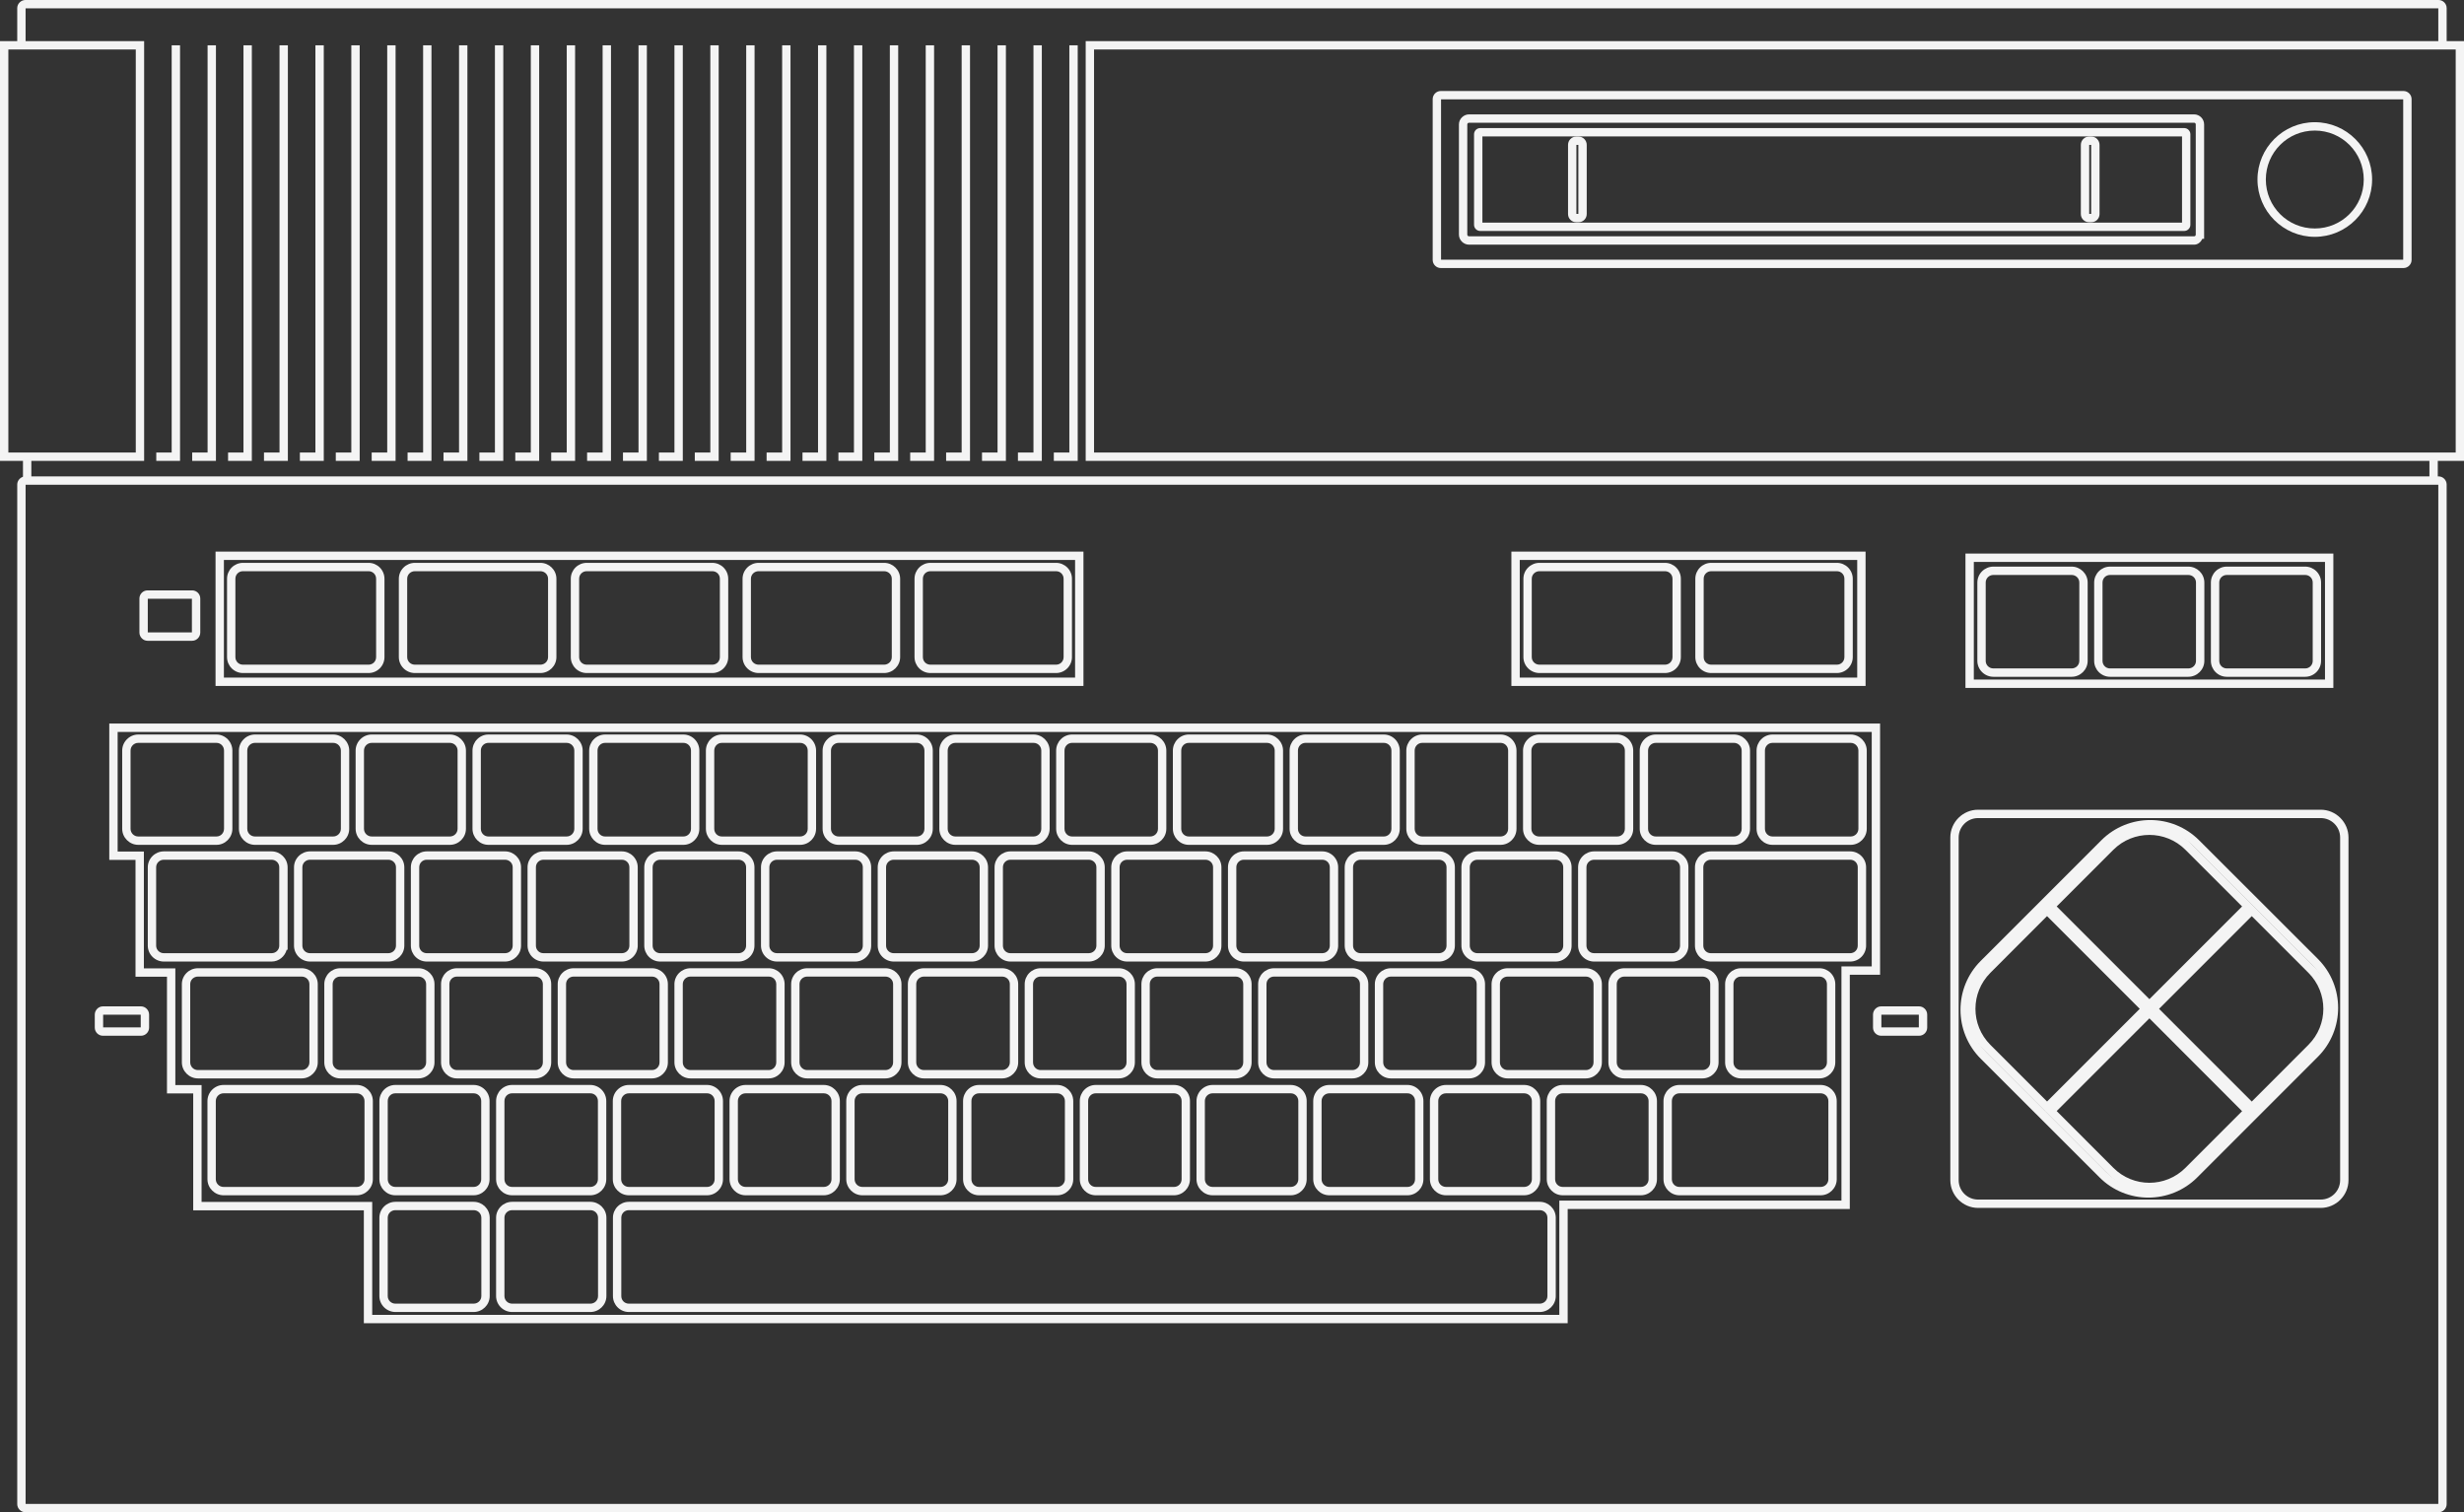 <?xml version="1.0" encoding="UTF-8" standalone="no"?>
<!-- Generator: Adobe Illustrator 13.0.0, SVG Export Plug-In . SVG Version: 6.00 Build 14948)  -->
<svg id="Layer_3" xmlns:rdf="http://www.w3.org/1999/02/22-rdf-syntax-ns#" xmlns="http://www.w3.org/2000/svg" xml:space="preserve" height="361.97px" viewBox="0 0 589.805 361.974" width="589.8px" version="1.2" y="0px" x="0px" xmlns:cc="http://creativecommons.org/ns#" xmlns:dc="http://purl.org/dc/elements/1.1/"><rect x="0" y="0" width="589.805" height="361.974" fill="#333333" stroke="none"/>
<g id="g3" fill="#f4f4f4">
	<path id="polyline5" style="baseline-shift:baseline;block-progression:tb;color:#000000;direction:ltr;text-indent:0;text-align:start;enable-background:accumulate;text-transform:none;" d="m41.094,10.844,0,97.469-3.688,0,0,2,4.688,0,1,0,0-1,0-98.469-2,0z"/>
	<path id="rect7" style="baseline-shift:baseline;block-progression:tb;color:#000000;direction:ltr;text-indent:0;text-align:start;enable-background:accumulate;text-transform:none;" d="m0,9.844,0,1,0,98.469,0,1,1,0,32.5,0,1,0,0-1,0-98.469,0-1-1,0-32.5,0-1,0zm2,2,30.5,0,0,96.469-30.5,0,0-96.469z"/>
	<path id="rect9" style="baseline-shift:baseline;block-progression:tb;color:#000000;direction:ltr;text-indent:0;text-align:start;enable-background:accumulate;text-transform:none;" d="m259.88,9.844,0,1,0,98.469,0,1,1,0,327.94,0,1,0,0-1,0-98.469,0-1-1,0-327.94,0-1,0zm2,2,325.94,0,0,96.469-325.94,0,0-96.469z"/>
	<path id="polyline11" style="baseline-shift:baseline;block-progression:tb;color:#000000;direction:ltr;text-indent:0;text-align:start;enable-background:accumulate;text-transform:none;" d="m49.688,10.844,0,97.469-3.688,0,0,2,4.688,0,1,0,0-1,0-98.469-2,0z"/>
	<path id="polyline13" style="baseline-shift:baseline;block-progression:tb;color:#000000;direction:ltr;text-indent:0;text-align:start;enable-background:accumulate;text-transform:none;" d="m58.281,10.844,0,97.469-3.688,0,0,2,4.688,0,1,0,0-1,0-98.469-2,0z"/>
	<path id="polyline15" style="baseline-shift:baseline;block-progression:tb;color:#000000;direction:ltr;text-indent:0;text-align:start;enable-background:accumulate;text-transform:none;" d="m66.906,10.844,0,97.469-3.719,0,0,2,4.719,0,1,0,0-1,0-98.469-2,0z"/>
	<path id="polyline17" style="baseline-shift:baseline;block-progression:tb;color:#000000;direction:ltr;text-indent:0;text-align:start;enable-background:accumulate;text-transform:none;" d="m75.5,10.844,0,97.469-3.719,0,0,2,4.719,0,1,0,0-1,0-98.469-2,0z"/>
	<path id="polyline19" style="baseline-shift:baseline;block-progression:tb;color:#000000;direction:ltr;text-indent:0;text-align:start;enable-background:accumulate;text-transform:none;" d="m84.094,10.844,0,97.469-3.719,0,0,2,4.719,0,1,0,0-1,0-98.469-2,0z"/>
	<path id="polyline21" style="baseline-shift:baseline;block-progression:tb;color:#000000;direction:ltr;text-indent:0;text-align:start;enable-background:accumulate;text-transform:none;" d="m92.688,10.844,0,97.469-3.719,0,0,2,4.719,0,1,0,0-1,0-98.469-2,0z"/>
	<path id="polyline23" style="baseline-shift:baseline;block-progression:tb;color:#000000;direction:ltr;text-indent:0;text-align:start;enable-background:accumulate;text-transform:none;" d="m101.28,10.844,0,97.469-3.719,0,0,2,4.719,0,1,0,0-1,0-98.469-2,0z"/>
	<path id="polyline25" style="baseline-shift:baseline;block-progression:tb;color:#000000;direction:ltr;text-indent:0;text-align:start;enable-background:accumulate;text-transform:none;" d="m109.88,10.844,0,97.469-3.719,0,0,2,4.719,0,1,0,0-1,0-98.469-2,0z"/>
	<path id="polyline27" style="baseline-shift:baseline;block-progression:tb;color:#000000;direction:ltr;text-indent:0;text-align:start;enable-background:accumulate;text-transform:none;" d="m118.47,10.844,0,97.469-3.719,0,0,2,4.719,0,1,0,0-1,0-98.469-2,0z"/>
	<path id="polyline29" style="baseline-shift:baseline;block-progression:tb;color:#000000;direction:ltr;text-indent:0;text-align:start;enable-background:accumulate;text-transform:none;" d="m127.06,10.844,0,97.469-3.719,0,0,2,4.719,0,1,0,0-1,0-98.469-2,0z"/>
	<path id="polyline31" style="baseline-shift:baseline;block-progression:tb;color:#000000;direction:ltr;text-indent:0;text-align:start;enable-background:accumulate;text-transform:none;" d="m135.66,10.844,0,97.469-3.719,0,0,2,4.719,0,1,0,0-1,0-98.469-2,0z"/>
	<path id="polyline33" style="baseline-shift:baseline;block-progression:tb;color:#000000;direction:ltr;text-indent:0;text-align:start;enable-background:accumulate;text-transform:none;" d="m144.25,10.844,0,97.469-3.719,0,0,2,4.719,0,1,0,0-1,0-98.469-2,0z"/>
	<path id="polyline35" style="baseline-shift:baseline;block-progression:tb;color:#000000;direction:ltr;text-indent:0;text-align:start;enable-background:accumulate;text-transform:none;" d="m152.84,10.844,0,97.469-3.719,0,0,2,4.719,0,1,0,0-1,0-98.469-2,0z"/>
	<path id="polyline37" style="baseline-shift:baseline;block-progression:tb;color:#000000;direction:ltr;text-indent:0;text-align:start;enable-background:accumulate;text-transform:none;" d="m161.44,10.844,0,97.469-3.719,0,0,2,4.719,0,1,0,0-1,0-98.469-2,0z"/>
	<path id="polyline39" style="baseline-shift:baseline;block-progression:tb;color:#000000;direction:ltr;text-indent:0;text-align:start;enable-background:accumulate;text-transform:none;" d="m170.03,10.844,0,97.469-3.719,0,0,2,4.719,0,1,0,0-1,0-98.469-2,0z"/>
	<path id="polyline41" style="baseline-shift:baseline;block-progression:tb;color:#000000;direction:ltr;text-indent:0;text-align:start;enable-background:accumulate;text-transform:none;" d="m178.62,10.844,0,97.469-3.719,0,0,2,4.719,0,1,0,0-1,0-98.469-2,0z"/>
	<path id="polyline43" style="baseline-shift:baseline;block-progression:tb;color:#000000;direction:ltr;text-indent:0;text-align:start;enable-background:accumulate;text-transform:none;" d="m187.22,10.844,0,97.469-3.719,0,0,2,4.719,0,1,0,0-1,0-98.469-2,0z"/>
	<path id="polyline45" style="baseline-shift:baseline;block-progression:tb;color:#000000;direction:ltr;text-indent:0;text-align:start;enable-background:accumulate;text-transform:none;" d="m195.81,10.844,0,97.469-3.719,0,0,2,4.719,0,1,0,0-1,0-98.469-2,0z"/>
	<path id="polyline47" style="baseline-shift:baseline;block-progression:tb;color:#000000;direction:ltr;text-indent:0;text-align:start;enable-background:accumulate;text-transform:none;" d="m204.41,10.844,0,97.469-3.719,0,0,2,4.719,0,1,0,0-1,0-98.469-2,0z"/>
	<path id="polyline49" style="baseline-shift:baseline;block-progression:tb;color:#000000;direction:ltr;text-indent:0;text-align:start;enable-background:accumulate;text-transform:none;" d="m213,10.844,0,97.469-3.719,0,0,2,4.719,0,1,0,0-1,0-98.469-2,0z"/>
	<path id="polyline51" style="baseline-shift:baseline;block-progression:tb;color:#000000;direction:ltr;text-indent:0;text-align:start;enable-background:accumulate;text-transform:none;" d="m221.59,10.844,0,97.469-3.719,0,0,2,4.719,0,1,0,0-1,0-98.469-2,0z"/>
	<path id="polyline53" style="baseline-shift:baseline;block-progression:tb;color:#000000;direction:ltr;text-indent:0;text-align:start;enable-background:accumulate;text-transform:none;" d="m230.19,10.844,0,97.469-3.719,0,0,2,4.719,0,1,0,0-1,0-98.469-2,0z"/>
	<path id="polyline55" style="baseline-shift:baseline;block-progression:tb;color:#000000;direction:ltr;text-indent:0;text-align:start;enable-background:accumulate;text-transform:none;" d="m238.78,10.844,0,97.469-3.719,0,0,2,4.719,0,1,0,0-1,0-98.469-2,0z"/>
	<path id="polyline57" style="baseline-shift:baseline;block-progression:tb;color:#000000;direction:ltr;text-indent:0;text-align:start;enable-background:accumulate;text-transform:none;" d="m247.38,10.844,0,97.469-3.719,0,0,2,4.719,0,1,0,0-1,0-98.469-2,0z"/>
	<path id="polyline59" style="baseline-shift:baseline;block-progression:tb;color:#000000;direction:ltr;text-indent:0;text-align:start;enable-background:accumulate;text-transform:none;" d="m255.97,10.844,0,97.469-3.719,0,0,2,4.719,0,1,0,0-1,0-98.469-2,0z"/>
	<path id="path61" style="baseline-shift:baseline;block-progression:tb;color:#000000;direction:ltr;text-indent:0;text-align:start;enable-background:accumulate;text-transform:none;" d="m344.88,21.781c-1.061,0-1.938,0.876-1.938,1.938v38.5c0,1.06,0.877,1.938,1.938,1.938h230.44c1.061,0,1.938-0.878,1.938-1.938v-38.5c0-1.06-0.877-1.938-1.938-1.938h-230.44zm0.062,2,230.31,0,0,38.375-230.31,0,0-38.375z"/>
	<path id="path63" style="baseline-shift:baseline;block-progression:tb;color:#000000;direction:ltr;text-indent:0;text-align:start;enable-background:accumulate;text-transform:none;" d="m351.66,27.375c-1.322,0-2.438,1.086-2.438,2.406v26.375c0,1.32,1.115,2.406,2.438,2.406h173.53c0.937,0,1.601-0.617,2-1.406h0.406v-1-26.375c0-1.32-1.084-2.406-2.406-2.406h-173.53zm0,2,173.53,0c0.24,0,0.406,0.166,0.406,0.406v25.375,1c0,0.24-0.166,0.406-0.406,0.406h-173.53c-0.24,0-0.438-0.166-0.438-0.406v-26.375c0-0.24,0.198-0.406,0.438-0.406z"/>
	<path id="path65" style="baseline-shift:baseline;block-progression:tb;color:#000000;direction:ltr;text-indent:0;text-align:start;enable-background:accumulate;text-transform:none;" d="m354.31,30.656c-0.801,0-1.469,0.665-1.469,1.469v21.688c0,0.804,0.668,1.469,1.469,1.469h168.53c0.801,0,1.469-0.668,1.469-1.469v-21.688c0-0.801-0.668-1.469-1.469-1.469h-168.53zm0.531,2,167.47,0,0,20.625-167.47,0,0-20.625z"/>
	<path id="circle67" style="baseline-shift:baseline;block-progression:tb;color:#000000;direction:ltr;text-indent:0;text-align:start;enable-background:accumulate;text-transform:none;" d="m554.09,29.25c-7.567,0-13.719,6.152-13.719,13.719,0,7.567,6.152,13.719,13.719,13.719,7.567,0,13.719-6.152,13.719-13.719,0-7.567-6.152-13.719-13.719-13.719zm0,2c6.486,0,11.719,5.233,11.719,11.719,0,6.486-5.233,11.719-11.719,11.719-6.486,0-11.719-5.233-11.719-11.719,0-6.486,5.233-11.719,11.719-11.719z"/>
</g>
<path id="path69" style="baseline-shift:baseline;block-progression:tb;color:#000000;direction:ltr;text-indent:0;text-align:start;enable-background:accumulate;text-transform:none;" fill="#f4f4f4" d="m6.094,114.03c-1.06,0-1.969,0.877-1.969,1.938v244.06c0,1.061,0.906,1.938,1.969,1.938h577.62c1.061,0,1.938-0.878,1.938-1.938v-244.06c0-1.06-0.878-1.938-1.938-1.938h-577.62zm0.031,2,577.53,0,0,243.94-577.53,0,0-243.94z"/>
<path id="path71" style="baseline-shift:baseline;block-progression:tb;color:#000000;direction:ltr;text-indent:0;text-align:start;enable-background:accumulate;text-transform:none;" fill="#f4f4f4" d="M6.094,0c-1.061,0-1.969,0.876-1.969,1.938v9.031h2v-8.969h577.53v8.719h2v-8.781c0-1.06-0.88-1.938-1.94-1.938h-577.63z"/>
<path id="path73" style="baseline-shift:baseline;block-progression:tb;color:#000000;direction:ltr;text-indent:0;text-align:start;enable-background:accumulate;text-transform:none;" fill="#f4f4f4" d="m33.094,175.81c-2.101,0-3.844,1.741-3.844,3.844v18.719c0,2.102,1.741,3.844,3.844,3.844h18.719c2.102,0,3.812-1.741,3.812-3.844v-1-17.719c0-2.101-1.711-3.844-3.812-3.844h-18.719zm0,2,18.719,0c1.022,0,1.812,0.823,1.812,1.844v18.719c0,1.022-0.792,1.844-1.812,1.844h-18.719c-1.021,0-1.844-0.823-1.844-1.844v-18.719c0-1.022,0.821-1.844,1.844-1.844z"/>
<path id="path75" style="baseline-shift:baseline;block-progression:tb;color:#000000;direction:ltr;text-indent:0;text-align:start;enable-background:accumulate;text-transform:none;" fill="#f4f4f4" d="m61.031,175.81c-2.101,0-3.844,1.741-3.844,3.844v18.719c0,2.102,1.741,3.844,3.844,3.844h18.719c2.102,0,3.844-1.741,3.844-3.844v-18.719c0-2.102-1.742-3.844-3.844-3.844h-18.719zm0,2,18.719,0c1.022,0,1.844,0.823,1.844,1.844v18.719c0,1.022-0.822,1.844-1.844,1.844h-18.719c-1.021,0-1.844-0.823-1.844-1.844v-18.719c0-1.022,0.821-1.844,1.844-1.844z"/>
<path id="path77" style="baseline-shift:baseline;block-progression:tb;color:#000000;direction:ltr;text-indent:0;text-align:start;enable-background:accumulate;text-transform:none;" fill="#f4f4f4" d="m88.969,175.81c-2.1,0-3.844,1.741-3.844,3.844v18.719c0,2.101,1.741,3.844,3.844,3.844h18.719c2.102,0,3.844-1.741,3.844-3.844v-18.719c0-2.101-1.742-3.844-3.844-3.844h-18.719zm0,2,18.719,0c1.022,0,1.844,0.823,1.844,1.844v18.719c0,1.022-0.823,1.844-1.844,1.844h-18.719c-1.021,0-1.844-0.823-1.844-1.844v-18.719c0-1.022,0.822-1.844,1.844-1.844z"/>
<path id="path79" style="baseline-shift:baseline;block-progression:tb;color:#000000;direction:ltr;text-indent:0;text-align:start;enable-background:accumulate;text-transform:none;" fill="#f4f4f4" d="m116.91,175.81c-2.101,0-3.812,1.741-3.812,3.844v18.719c0,2.102,1.71,3.844,3.812,3.844h18.719c2.102,0,3.844-1.741,3.844-3.844v-18.719c0-2.102-1.742-3.844-3.844-3.844h-18.719zm0,2,18.719,0c1.022,0,1.844,0.823,1.844,1.844v18.719c0,1.022-0.822,1.844-1.844,1.844h-18.719c-1.021,0-1.812-0.823-1.812-1.844v-18.719c0-1.022,0.79-1.844,1.812-1.844z"/>
<path id="path81" style="baseline-shift:baseline;block-progression:tb;color:#000000;direction:ltr;text-indent:0;text-align:start;enable-background:accumulate;text-transform:none;" fill="#f4f4f4" d="m144.84,175.81c-2.1,0-3.812,1.741-3.812,3.844v18.719c0,2.101,1.71,3.844,3.812,3.844h18.75c2.102,0,3.812-1.741,3.812-3.844v-18.719c0-2.101-1.711-3.844-3.812-3.844h-18.75zm0,2,18.75,0c1.022,0,1.812,0.823,1.812,1.844v18.719c0,1.022-0.792,1.844-1.812,1.844h-18.75c-1.021,0-1.812-0.823-1.812-1.844v-18.719c0-1.022,0.791-1.844,1.812-1.844z"/>
<path id="path83" style="baseline-shift:baseline;block-progression:tb;color:#000000;direction:ltr;text-indent:0;text-align:start;enable-background:accumulate;text-transform:none;" fill="#f4f4f4" d="m172.78,175.81c-2.101,0-3.812,1.741-3.812,3.844v18.719c0,2.102,1.71,3.844,3.812,3.844h18.75c2.102,0,3.812-1.741,3.812-3.844v-18.719c0-2.102-1.711-3.844-3.812-3.844h-18.75zm0,2,18.75,0c1.022,0,1.812,0.823,1.812,1.844v18.719c0,1.022-0.791,1.844-1.812,1.844h-18.75c-1.021,0-1.812-0.823-1.812-1.844v-18.719c0-1.022,0.79-1.844,1.812-1.844z"/>
<path id="path85" style="baseline-shift:baseline;block-progression:tb;color:#000000;direction:ltr;text-indent:0;text-align:start;enable-background:accumulate;text-transform:none;" fill="#f4f4f4" d="m200.75,175.81c-2.1,0-3.844,1.741-3.844,3.844v18.719c0,2.102,1.742,3.844,3.844,3.844h18.719c2.101,0,3.812-1.741,3.812-3.844v-18.719c0-2.102-1.712-3.844-3.812-3.844h-18.719zm0,2,18.719,0c1.02,0,1.812,0.823,1.812,1.844v18.719c0,1.022-0.794,1.844-1.812,1.844h-18.719c-1.019,0-1.844-0.823-1.844-1.844v-18.719c0-1.022,0.823-1.844,1.844-1.844z"/>
<path id="path87" style="baseline-shift:baseline;block-progression:tb;color:#000000;direction:ltr;text-indent:0;text-align:start;enable-background:accumulate;text-transform:none;" fill="#f4f4f4" d="m228.69,175.81c-2.1,0-3.844,1.741-3.844,3.844v18.719c0,2.102,1.742,3.844,3.844,3.844h18.719c2.101,0,3.844-1.741,3.844-3.844v-18.719c0-2.102-1.744-3.844-3.844-3.844h-18.719zm0,2,18.719,0c1.02,0,1.844,0.823,1.844,1.844v18.719c0,1.022-0.825,1.844-1.844,1.844h-18.719c-1.019,0-1.844-0.823-1.844-1.844v-18.719c0-1.022,0.823-1.844,1.844-1.844z"/>
<path id="path89" style="baseline-shift:baseline;block-progression:tb;color:#000000;direction:ltr;text-indent:0;text-align:start;enable-background:accumulate;text-transform:none;" fill="#f4f4f4" d="m256.62,175.81c-2.1,0-3.812,1.741-3.812,3.844v18.719c0,2.101,1.71,3.844,3.812,3.844h18.719c2.102,0,3.844-1.741,3.844-3.844v-18.719c0-2.102-1.742-3.844-3.844-3.844h-18.719zm0,2,18.719,0c1.022,0,1.844,0.823,1.844,1.844v18.719c0,1.022-0.822,1.844-1.844,1.844h-18.719c-1.021,0-1.812-0.823-1.812-1.844v-18.719c0-1.022,0.791-1.844,1.812-1.844z"/>
<path id="path91" style="baseline-shift:baseline;block-progression:tb;color:#000000;direction:ltr;text-indent:0;text-align:start;enable-background:accumulate;text-transform:none;" fill="#f4f4f4" d="m284.56,175.81c-2.1,0-3.812,1.741-3.812,3.844v18.719c0,2.101,1.71,3.844,3.812,3.844h18.719c2.102,0,3.844-1.741,3.844-3.844v-18.719c0-2.101-1.742-3.844-3.844-3.844h-18.719zm0,2,18.719,0c1.022,0,1.844,0.823,1.844,1.844v18.719c0,1.022-0.823,1.844-1.844,1.844h-18.719c-1.021,0-1.812-0.823-1.812-1.844v-18.719c0-1.022,0.791-1.844,1.812-1.844z"/>
<path id="path93" style="baseline-shift:baseline;block-progression:tb;color:#000000;direction:ltr;text-indent:0;text-align:start;enable-background:accumulate;text-transform:none;" fill="#f4f4f4" d="m477.16,135.62c-2.102,0-3.844,1.712-3.844,3.812v18.75c0,2.1,1.742,3.812,3.844,3.812h18.719c2.099,0,3.844-1.71,3.844-3.812v-18.75c0-2.102-1.743-3.812-3.844-3.812h-18.719zm0,2,18.719,0c1.019,0,1.844,0.792,1.844,1.812v18.75c0,1.021-0.825,1.812-1.844,1.812h-18.719c-1.022,0-1.844-0.791-1.844-1.812v-18.75c0-1.021,0.823-1.812,1.844-1.812z"/>
<path id="path95" style="baseline-shift:baseline;block-progression:tb;color:#000000;direction:ltr;text-indent:0;text-align:start;enable-background:accumulate;text-transform:none;" fill="#f4f4f4" d="m505.09,135.62c-2.101,0-3.812,1.71-3.812,3.812v18.75c0,2.102,1.712,3.812,3.812,3.812h18.719c2.101,0,3.844-1.711,3.844-3.812v-18.75c0-2.101-1.741-3.812-3.844-3.812h-18.719zm0,2,18.719,0c1.023,0,1.844,0.791,1.844,1.812v18.75c0,1.022-0.821,1.812-1.844,1.812h-18.719c-1.021,0-1.812-0.792-1.812-1.812v-18.75c0-1.02,0.794-1.812,1.812-1.812z"/>
<path id="path97" style="baseline-shift:baseline;block-progression:tb;color:#000000;direction:ltr;text-indent:0;text-align:start;enable-background:accumulate;text-transform:none;" fill="#f4f4f4" d="m533.03,135.62c-2.1,0-3.812,1.711-3.812,3.812v18.75c0,2.101,1.712,3.812,3.812,3.812h18.75c2.099,0,3.812-1.709,3.812-3.812v-18.75c0-2.102-1.712-3.812-3.812-3.812h-18.75zm0,2,18.75,0c1.019,0,1.812,0.793,1.812,1.812v18.75c0,1.021-0.794,1.812-1.812,1.812h-18.75c-1.02,0-1.812-0.792-1.812-1.812v-18.75c0-1.02,0.795-1.812,1.812-1.812z"/>
<path id="path99" style="baseline-shift:baseline;block-progression:tb;color:#000000;direction:ltr;text-indent:0;text-align:start;enable-background:accumulate;text-transform:none;" fill="#f4f4f4" d="m312.5,175.81c-2.1,0-3.812,1.741-3.812,3.844v18.719c0,2.102,1.71,3.844,3.812,3.844h18.75c2.101,0,3.812-1.741,3.812-3.844v-18.719c0-2.102-1.712-3.844-3.812-3.844h-18.75zm0,2,18.75,0c1.021,0,1.812,0.823,1.812,1.844v18.719c0,1.021-0.794,1.844-1.812,1.844h-18.75c-1.021,0-1.812-0.823-1.812-1.844v-18.719c0-1.021,0.791-1.844,1.812-1.844z"/>
<path id="path101" style="baseline-shift:baseline;block-progression:tb;color:#000000;direction:ltr;text-indent:0;text-align:start;enable-background:accumulate;text-transform:none;" fill="#f4f4f4" d="m340.44,175.81c-2.1,0-3.812,1.741-3.812,3.844v18.719c0,2.101,1.71,3.844,3.812,3.844h18.75c2.102,0,3.812-1.741,3.812-3.844v-18.719c0-2.101-1.711-3.844-3.812-3.844h-18.75zm0,2,18.75,0c1.022,0,1.812,0.823,1.812,1.844v18.719c0,1.022-0.792,1.844-1.812,1.844h-18.75c-1.021,0-1.812-0.823-1.812-1.844v-18.719c0-1.022,0.791-1.844,1.812-1.844z"/>
<path id="path103" style="baseline-shift:baseline;block-progression:tb;color:#000000;direction:ltr;text-indent:0;text-align:start;enable-background:accumulate;text-transform:none;" fill="#f4f4f4" d="m368.41,175.81c-2.1,0-3.844,1.741-3.844,3.844v18.719c0,2.102,1.741,3.844,3.844,3.844h18.719c2.102,0,3.812-1.741,3.812-3.844v-18.719c0-2.101-1.711-3.844-3.812-3.844h-18.719zm0,2,18.719,0c1.022,0,1.812,0.823,1.812,1.844v18.719c0,1.022-0.792,1.844-1.812,1.844h-18.719c-1.021,0-1.844-0.823-1.844-1.844v-18.719c0-1.021,0.822-1.844,1.844-1.844z"/>
<path id="path105" style="baseline-shift:baseline;block-progression:tb;color:#000000;direction:ltr;text-indent:0;text-align:start;enable-background:accumulate;text-transform:none;" fill="#f4f4f4" d="m396.34,175.81c-2.1,0-3.844,1.741-3.844,3.844v18.719c0,2.101,1.741,3.844,3.844,3.844h18.719c2.102,0,3.844-1.741,3.844-3.844v-18.719c0-2.101-1.742-3.844-3.844-3.844h-18.719zm0,2,18.719,0c1.022,0,1.844,0.823,1.844,1.844v18.719c0,1.022-0.823,1.844-1.844,1.844h-18.719c-1.021,0-1.844-0.823-1.844-1.844v-18.719c0-1.022,0.822-1.844,1.844-1.844z"/>
<path id="path107" style="baseline-shift:baseline;block-progression:tb;color:#000000;direction:ltr;text-indent:0;text-align:start;enable-background:accumulate;text-transform:none;" fill="#f4f4f4" d="m424.28,175.81c-2.1,0-3.812,1.741-3.812,3.844v18.719c0,2.102,1.71,3.844,3.812,3.844h18.719c2.101,0,3.844-1.741,3.844-3.844v-18.719c0-2.102-1.743-3.844-3.844-3.844h-18.719zm0,2,18.719,0c1.021,0,1.844,0.823,1.844,1.844v18.719c0,1.021-0.825,1.844-1.844,1.844h-18.719c-1.021,0-1.812-0.823-1.812-1.844v-18.719c0-1.021,0.791-1.844,1.812-1.844z"/>
<path id="path109" style="baseline-shift:baseline;block-progression:tb;color:#000000;direction:ltr;text-indent:0;text-align:start;enable-background:accumulate;text-transform:none;" fill="#f4f4f4" d="m47.375,231.75c-2.102,0-3.844,1.712-3.844,3.812v18.719c0,2.102,1.742,3.844,3.844,3.844h24.844c2.101,0,3.844-1.741,3.844-3.844v-1-17.719c0-2.1-1.741-3.812-3.844-3.812h-24.844zm0,2,24.844,0c1.021,0,1.844,0.794,1.844,1.812v18.719c0,1.023-0.823,1.844-1.844,1.844h-24.844c-1.022,0-1.844-0.82-1.844-1.844v-18.719c0-1.019,0.823-1.812,1.844-1.812z"/>
<path id="path111" style="baseline-shift:baseline;block-progression:tb;color:#000000;direction:ltr;text-indent:0;text-align:start;enable-background:accumulate;text-transform:none;" fill="#f4f4f4" d="m81.438,231.75c-2.102,0-3.812,1.71-3.812,3.812v18.719c0,2.102,1.71,3.844,3.812,3.844h18.719c2.102,0,3.844-1.741,3.844-3.844v-18.719c0-2.102-1.742-3.812-3.844-3.812h-18.719zm0,2,18.719,0c1.022,0,1.844,0.792,1.844,1.812v18.719c0,1.022-0.822,1.844-1.844,1.844h-18.719c-1.022,0-1.812-0.823-1.812-1.844v-18.719c0-1.022,0.79-1.812,1.812-1.812z"/>
<path id="path113" style="baseline-shift:baseline;block-progression:tb;color:#000000;direction:ltr;text-indent:0;text-align:start;enable-background:accumulate;text-transform:none;" fill="#f4f4f4" d="m109.38,231.75c-2.101,0-3.812,1.71-3.812,3.812v18.719c0,2.101,1.71,3.844,3.812,3.844h18.75c2.101,0,3.812-1.741,3.812-3.844v-18.719c0-2.101-1.711-3.812-3.812-3.812h-18.75zm0,2,18.75,0c1.022,0,1.812,0.792,1.812,1.812v18.719c0,1.022-0.792,1.844-1.812,1.844h-18.75c-1.022,0-1.812-0.823-1.812-1.844v-18.719c0-1.022,0.791-1.812,1.812-1.812z"/>
<path id="path115" style="baseline-shift:baseline;block-progression:tb;color:#000000;direction:ltr;text-indent:0;text-align:start;enable-background:accumulate;text-transform:none;" fill="#f4f4f4" d="m137.31,231.75c-2.102,0-3.812,1.71-3.812,3.812v18.719c0,2.102,1.71,3.844,3.812,3.844h18.75c2.102,0,3.812-1.741,3.812-3.844v-18.719c0-2.102-1.711-3.812-3.812-3.812h-18.75zm0,2,18.75,0c1.022,0,1.812,0.792,1.812,1.812v18.719c0,1.022-0.79,1.844-1.812,1.844h-18.75c-1.022,0-1.812-0.823-1.812-1.844v-18.719c0-1.022,0.79-1.812,1.812-1.812z"/>
<path id="path117" style="baseline-shift:baseline;block-progression:tb;color:#000000;direction:ltr;text-indent:0;text-align:start;enable-background:accumulate;text-transform:none;" fill="#f4f4f4" d="m165.28,231.75c-2.101,0-3.844,1.71-3.844,3.812v18.719c0,2.101,1.741,3.844,3.844,3.844h18.719c2.101,0,3.812-1.741,3.812-3.844v-18.719c0-2.101-1.711-3.812-3.812-3.812h-18.719zm0,2,18.719,0c1.022,0,1.812,0.792,1.812,1.812v18.719c0,1.022-0.792,1.844-1.812,1.844h-18.719c-1.022,0-1.844-0.823-1.844-1.844v-18.719c0-1.022,0.823-1.812,1.844-1.812z"/>
<path id="path119" style="baseline-shift:baseline;block-progression:tb;color:#000000;direction:ltr;text-indent:0;text-align:start;enable-background:accumulate;text-transform:none;" fill="#f4f4f4" d="m193.22,231.75c-2.102,0-3.844,1.71-3.844,3.812v18.719c0,2.102,1.741,3.844,3.844,3.844h18.719c2.102,0,3.844-1.741,3.844-3.844v-18.719c0-2.102-1.742-3.812-3.844-3.812h-18.719zm0,2,18.719,0c1.022,0,1.844,0.792,1.844,1.812v18.719c0,1.022-0.822,1.844-1.844,1.844h-18.719c-1.022,0-1.844-0.823-1.844-1.844v-18.719c0-1.022,0.821-1.812,1.844-1.812z"/>
<path id="path121" style="baseline-shift:baseline;block-progression:tb;color:#000000;direction:ltr;text-indent:0;text-align:start;enable-background:accumulate;text-transform:none;" fill="#f4f4f4" d="m221.16,231.75c-2.1,0-3.844,1.71-3.844,3.812v18.719c0,2.102,1.743,3.844,3.844,3.844h18.719c2.102,0,3.844-1.741,3.844-3.844v-18.719c0-2.102-1.742-3.812-3.844-3.812h-18.719zm0,2,18.719,0c1.022,0,1.844,0.792,1.844,1.812v18.719c0,1.022-0.822,1.844-1.844,1.844h-18.719c-1.019,0-1.844-0.824-1.844-1.844v-18.719c0-1.021,0.824-1.812,1.844-1.812z"/>
<path id="path123" style="baseline-shift:baseline;block-progression:tb;color:#000000;direction:ltr;text-indent:0;text-align:start;enable-background:accumulate;text-transform:none;" fill="#f4f4f4" d="m249.09,231.75c-2.1,0-3.812,1.71-3.812,3.812v18.719c0,2.102,1.712,3.844,3.812,3.844h18.719c2.101,0,3.844-1.741,3.844-3.844v-18.719c0-2.102-1.743-3.812-3.844-3.812h-18.719zm0,2,18.719,0c1.019,0,1.844,0.792,1.844,1.812v18.719c0,1.022-0.824,1.844-1.844,1.844h-18.719c-1.019,0-1.812-0.823-1.812-1.844v-18.719c0-1.022,0.793-1.812,1.812-1.812z"/>
<path id="path125" style="baseline-shift:baseline;block-progression:tb;color:#000000;direction:ltr;text-indent:0;text-align:start;enable-background:accumulate;text-transform:none;" fill="#f4f4f4" d="m277.03,231.75c-2.101,0-3.812,1.71-3.812,3.812v18.719c0,2.101,1.71,3.844,3.812,3.844h18.75c2.101,0,3.812-1.741,3.812-3.844v-18.719c0-2.101-1.711-3.812-3.812-3.812h-18.75zm0,2,18.75,0c1.022,0,1.812,0.792,1.812,1.812v18.719c0,1.022-0.792,1.844-1.812,1.844h-18.75c-1.022,0-1.812-0.823-1.812-1.844v-18.719c0-1.022,0.791-1.812,1.812-1.812z"/>
<path id="path127" style="baseline-shift:baseline;block-progression:tb;color:#000000;direction:ltr;text-indent:0;text-align:start;enable-background:accumulate;text-transform:none;" fill="#f4f4f4" d="m304.97,231.75c-2.1,0-3.812,1.71-3.812,3.812v18.719c0,2.101,1.711,3.844,3.812,3.844h18.75c2.101,0,3.812-1.741,3.812-3.844v-18.719c0-2.101-1.711-3.812-3.812-3.812h-18.75zm0,2,18.75,0c1.022,0,1.812,0.792,1.812,1.812v18.719c0,1.022-0.792,1.844-1.812,1.844h-18.75c-1.02,0-1.812-0.823-1.812-1.844v-18.719c0-1.022,0.793-1.812,1.812-1.812z"/>
<path id="path129" style="baseline-shift:baseline;block-progression:tb;color:#000000;direction:ltr;text-indent:0;text-align:start;enable-background:accumulate;text-transform:none;" fill="#f4f4f4" d="m332.94,231.75c-2.101,0-3.844,1.71-3.844,3.812v18.719c0,2.102,1.741,3.844,3.844,3.844h18.719c2.101,0,3.812-1.741,3.812-3.844v-18.719c0-2.102-1.711-3.812-3.812-3.812h-18.719zm0,2,18.719,0c1.021,0,1.812,0.792,1.812,1.812v18.719c0,1.021-0.793,1.844-1.812,1.844h-18.719c-1.022,0-1.844-0.823-1.844-1.844v-18.719c0-1.021,0.823-1.812,1.844-1.812z"/>
<path id="path131" style="baseline-shift:baseline;block-progression:tb;color:#000000;direction:ltr;text-indent:0;text-align:start;enable-background:accumulate;text-transform:none;" fill="#f4f4f4" d="m360.88,231.75c-2.101,0-3.844,1.71-3.844,3.812v18.719c0,2.101,1.741,3.844,3.844,3.844h18.719c2.101,0,3.844-1.741,3.844-3.844v-18.719c0-2.101-1.742-3.812-3.844-3.812h-18.719zm0,2,18.719,0c1.022,0,1.844,0.792,1.844,1.812v18.719c0,1.022-0.823,1.844-1.844,1.844h-18.719c-1.022,0-1.844-0.823-1.844-1.844v-18.719c0-1.022,0.823-1.812,1.844-1.812z"/>
<path id="path133" style="baseline-shift:baseline;block-progression:tb;color:#000000;direction:ltr;text-indent:0;text-align:start;enable-background:accumulate;text-transform:none;" fill="#f4f4f4" d="m388.81,231.75c-2.101,0-3.812,1.71-3.812,3.812v18.719c0,2.102,1.71,3.844,3.812,3.844h18.719c2.101,0,3.844-1.741,3.844-3.844v-18.719c0-2.101-1.742-3.812-3.844-3.812h-18.719zm0,2,18.719,0c1.022,0,1.844,0.792,1.844,1.812v18.719c0,1.022-0.823,1.844-1.844,1.844h-18.719c-1.022,0-1.812-0.823-1.812-1.844v-18.719c0-1.021,0.791-1.812,1.812-1.812z"/>
<path id="path135" style="baseline-shift:baseline;block-progression:tb;color:#000000;direction:ltr;text-indent:0;text-align:start;enable-background:accumulate;text-transform:none;" fill="#f4f4f4" d="m416.75,231.75c-2.101,0-3.812,1.71-3.812,3.812v18.719c0,2.101,1.71,3.844,3.812,3.844h18.75c2.101,0,3.812-1.741,3.812-3.844v-18.719c0-2.101-1.711-3.812-3.812-3.812h-18.75zm0,2,18.75,0c1.022,0,1.812,0.792,1.812,1.812v18.719c0,1.022-0.792,1.844-1.812,1.844h-18.75c-1.022,0-1.812-0.823-1.812-1.844v-18.719c0-1.022,0.791-1.812,1.812-1.812z"/>
<path id="path137" style="baseline-shift:baseline;block-progression:tb;color:#000000;direction:ltr;text-indent:0;text-align:start;enable-background:accumulate;text-transform:none;" fill="#f4f4f4" d="m53.5,259.69c-2.102,0-3.844,1.741-3.844,3.844v18.719c0,2.101,1.741,3.844,3.844,3.844h31.906c2.102,0,3.844-1.741,3.844-3.844v-18.719c0-2.102-1.741-3.844-3.844-3.844h-31.906zm0,2,31.906,0c1.021,0,1.844,0.823,1.844,1.844v18.719c0,1.022-0.822,1.844-1.844,1.844h-31.906c-1.022,0-1.844-0.823-1.844-1.844v-18.719c0-1.022,0.823-1.844,1.844-1.844z"/>
<path id="path139" style="baseline-shift:baseline;block-progression:tb;color:#000000;direction:ltr;text-indent:0;text-align:start;enable-background:accumulate;text-transform:none;" fill="#f4f4f4" d="m94.625,259.69c-2.102,0-3.812,1.741-3.812,3.844v18.719c0,2.101,1.71,3.844,3.812,3.844h18.75c2.102,0,3.812-1.741,3.812-3.844v-18.719c0-2.102-1.71-3.844-3.812-3.844h-18.75zm0,2,18.75,0c1.021,0,1.812,0.823,1.812,1.844v18.719c0,1.022-0.79,1.844-1.812,1.844h-18.75c-1.022,0-1.812-0.823-1.812-1.844v-18.719c0-1.022,0.792-1.844,1.812-1.844z"/>
<path id="path141" style="baseline-shift:baseline;block-progression:tb;color:#000000;direction:ltr;text-indent:0;text-align:start;enable-background:accumulate;text-transform:none;" fill="#f4f4f4" d="m122.56,259.69c-2.102,0-3.812,1.741-3.812,3.844v18.719c0,2.101,1.71,3.844,3.812,3.844h18.75c2.102,0,3.812-1.741,3.812-3.844v-18.719c0-2.102-1.71-3.844-3.812-3.844h-18.75zm0,2,18.75,0c1.021,0,1.812,0.823,1.812,1.844v18.719c0,1.022-0.79,1.844-1.812,1.844h-18.75c-1.022,0-1.812-0.823-1.812-1.844v-18.719c0-1.022,0.792-1.844,1.812-1.844z"/>
<path id="path143" style="baseline-shift:baseline;block-progression:tb;color:#000000;direction:ltr;text-indent:0;text-align:start;enable-background:accumulate;text-transform:none;" fill="#f4f4f4" d="m150.53,259.69c-2.102,0-3.844,1.742-3.844,3.844v18.719c0,2.101,1.741,3.844,3.844,3.844h18.719c2.102,0,3.812-1.741,3.812-3.844v-18.719c0-2.102-1.71-3.844-3.812-3.844h-18.719zm0,2,18.719,0c1.021,0,1.812,0.823,1.812,1.844v18.719c0,1.022-0.79,1.844-1.812,1.844h-18.719c-1.022,0-1.844-0.823-1.844-1.844v-18.719c0-1.022,0.822-1.844,1.844-1.844z"/>
<path id="path145" style="baseline-shift:baseline;block-progression:tb;color:#000000;direction:ltr;text-indent:0;text-align:start;enable-background:accumulate;text-transform:none;" fill="#f4f4f4" d="m178.47,259.69c-2.102,0-3.844,1.742-3.844,3.844v18.719c0,2.101,1.741,3.844,3.844,3.844h18.719c2.102,0,3.844-1.741,3.844-3.844v-18.719c0-2.102-1.741-3.844-3.844-3.844h-18.719zm0,2,18.719,0c1.021,0,1.844,0.823,1.844,1.844v18.719c0,1.022-0.822,1.844-1.844,1.844h-18.719c-1.022,0-1.844-0.823-1.844-1.844v-18.719c0-1.022,0.822-1.844,1.844-1.844z"/>
<path id="path147" style="baseline-shift:baseline;block-progression:tb;color:#000000;direction:ltr;text-indent:0;text-align:start;enable-background:accumulate;text-transform:none;" fill="#f4f4f4" d="m206.41,259.69c-2.102,0-3.844,1.742-3.844,3.844v18.719c0,2.101,1.741,3.844,3.844,3.844h18.719c2.102,0,3.844-1.741,3.844-3.844v-18.719c0-2.102-1.741-3.844-3.844-3.844h-18.719zm0,2,18.719,0c1.021,0,1.844,0.823,1.844,1.844v18.719c0,1.022-0.822,1.844-1.844,1.844h-18.719c-1.022,0-1.844-0.823-1.844-1.844v-18.719c0-1.022,0.822-1.844,1.844-1.844z"/>
<path id="path149" style="baseline-shift:baseline;block-progression:tb;color:#000000;direction:ltr;text-indent:0;text-align:start;enable-background:accumulate;text-transform:none;" fill="#f4f4f4" d="m234.34,259.69c-2.102,0-3.812,1.741-3.812,3.844v18.719c0,2.101,1.71,3.844,3.812,3.844h18.719c2.101,0,3.844-1.742,3.844-3.844v-18.719c0-2.101-1.741-3.844-3.844-3.844h-18.719zm0,2,18.719,0c1.021,0,1.844,0.823,1.844,1.844v18.719c0,1.022-0.823,1.844-1.844,1.844h-18.719c-1.022,0-1.812-0.823-1.812-1.844v-18.719c0-1.022,0.792-1.844,1.812-1.844z"/>
<path id="path151" style="baseline-shift:baseline;block-progression:tb;color:#000000;direction:ltr;text-indent:0;text-align:start;enable-background:accumulate;text-transform:none;" fill="#f4f4f4" d="m262.28,259.69c-2.102,0-3.812,1.741-3.812,3.844v18.719c0,2.102,1.711,3.844,3.812,3.844h18.75c2.101,0,3.812-1.742,3.812-3.844v-18.719c0-2.101-1.71-3.844-3.812-3.844h-18.75zm0,2,18.75,0c1.021,0,1.812,0.823,1.812,1.844v18.719c0,1.022-0.792,1.844-1.812,1.844h-18.75c-1.02,0-1.812-0.823-1.812-1.844v-18.719c0-1.022,0.792-1.844,1.812-1.844z"/>
<path id="path153" style="baseline-shift:baseline;block-progression:tb;color:#000000;direction:ltr;text-indent:0;text-align:start;enable-background:accumulate;text-transform:none;" fill="#f4f4f4" d="m290.25,259.69c-2.102,0-3.844,1.741-3.844,3.844v18.719c0,2.101,1.741,3.844,3.844,3.844h18.719c2.101,0,3.812-1.741,3.812-3.844v-18.719c0-2.101-1.71-3.844-3.812-3.844h-18.719zm0,2,18.719,0c1.021,0,1.812,0.823,1.812,1.844v18.719c0,1.022-0.792,1.844-1.812,1.844h-18.719c-1.022,0-1.844-0.823-1.844-1.844v-18.719c0-1.022,0.823-1.844,1.844-1.844z"/>
<path id="path155" style="baseline-shift:baseline;block-progression:tb;color:#000000;direction:ltr;text-indent:0;text-align:start;enable-background:accumulate;text-transform:none;" fill="#f4f4f4" d="m318.19,259.69c-2.102,0-3.844,1.741-3.844,3.844v18.719c0,2.102,1.741,3.844,3.844,3.844h18.719c2.101,0,3.812-1.741,3.812-3.844v-18.719c0-2.101-1.71-3.844-3.812-3.844h-18.719zm0,2,18.719,0c1.021,0,1.812,0.823,1.812,1.844v18.719c0,1.022-0.792,1.844-1.812,1.844h-18.719c-1.022,0-1.844-0.823-1.844-1.844v-18.719c0-1.021,0.823-1.844,1.844-1.844z"/>
<path id="path157" style="baseline-shift:baseline;block-progression:tb;color:#000000;direction:ltr;text-indent:0;text-align:start;enable-background:accumulate;text-transform:none;" fill="#f4f4f4" d="m346.12,259.69c-2.102,0-3.844,1.741-3.844,3.844v18.719c0,2.101,1.741,3.844,3.844,3.844h18.719c2.101,0,3.844-1.741,3.844-3.844v-1-17.719c0-2.101-1.741-3.844-3.844-3.844h-18.719zm0,2,18.719,0c1.021,0,1.844,0.823,1.844,1.844v18.719c0,1.022-0.823,1.844-1.844,1.844h-18.719c-1.022,0-1.844-0.823-1.844-1.844v-18.719c0-1.022,0.823-1.844,1.844-1.844z"/>
<path id="path159" style="baseline-shift:baseline;block-progression:tb;color:#000000;direction:ltr;text-indent:0;text-align:start;enable-background:accumulate;text-transform:none;" fill="#f4f4f4" d="m374.06,259.69c-2.102,0-3.812,1.741-3.812,3.844v18.719c0,2.102,1.71,3.844,3.812,3.844h18.719c2.101,0,3.844-1.741,3.844-3.844v-18.719c0-2.101-1.741-3.844-3.844-3.844h-18.719zm0,2,18.719,0c1.021,0,1.844,0.823,1.844,1.844v18.719c0,1.022-0.823,1.844-1.844,1.844h-18.719c-1.022,0-1.812-0.823-1.812-1.844v-18.719c0-1.021,0.792-1.844,1.812-1.844z"/>
<path id="path161" style="baseline-shift:baseline;block-progression:tb;color:#000000;direction:ltr;text-indent:0;text-align:start;enable-background:accumulate;text-transform:none;" fill="#f4f4f4" d="m402,259.69c-2.102,0-3.812,1.741-3.812,3.844v18.719c0,2.101,1.71,3.844,3.812,3.844h33.812c2.101,0,3.844-1.741,3.844-3.844v-18.719c0-2.101-1.741-3.844-3.844-3.844h-33.812zm0,2,33.812,0c1.021,0,1.844,0.823,1.844,1.844v18.719c0,1.022-0.823,1.844-1.844,1.844h-33.812c-1.022,0-1.812-0.823-1.812-1.844v-18.719c0-1.022,0.792-1.844,1.812-1.844z"/>
<path id="path163" style="baseline-shift:baseline;block-progression:tb;color:#000000;direction:ltr;text-indent:0;text-align:start;enable-background:accumulate;text-transform:none;" fill="#f4f4f4" d="m94.656,287.66c-2.102,0-3.844,1.711-3.844,3.812v18.75c0,2.102,1.742,3.812,3.844,3.812h18.719c2.102,0,3.844-1.71,3.844-3.812v-1-17.75c0-2.101-1.741-3.812-3.844-3.812h-18.719zm0,2,18.719,0c1.021,0,1.844,0.794,1.844,1.812v18.75c0,1.022-0.822,1.812-1.844,1.812h-18.719c-1.02,0-1.844-0.792-1.844-1.812v-18.75c0-1.02,0.823-1.812,1.844-1.812z"/>
<path id="path165" style="baseline-shift:baseline;block-progression:tb;color:#000000;direction:ltr;text-indent:0;text-align:start;enable-background:accumulate;text-transform:none;" fill="#f4f4f4" d="m122.59,287.66c-2.102,0-3.844,1.711-3.844,3.812v18.75c0,2.102,1.742,3.812,3.844,3.812h18.719c2.102,0,3.844-1.71,3.844-3.812v-18.75c0-2.101-1.742-3.812-3.844-3.812h-18.719zm0,2,18.719,0c1.02,0,1.844,0.794,1.844,1.812v18.75c0,1.022-0.823,1.812-1.844,1.812h-18.719c-1.02,0-1.844-0.792-1.844-1.812v-18.75c0-1.02,0.823-1.812,1.844-1.812z"/>
<path id="path167" style="baseline-shift:baseline;block-progression:tb;color:#000000;direction:ltr;text-indent:0;text-align:start;enable-background:accumulate;text-transform:none;" fill="#f4f4f4" d="m150.53,287.66c-2.102,0-3.812,1.711-3.812,3.812v18.75c0,2.102,1.71,3.812,3.812,3.812h218.03c2.102,0,3.844-1.71,3.844-3.812v-18.75c0-2.101-1.741-3.812-3.844-3.812h-218.03zm0,2,218.03,0c1.021,0,1.844,0.793,1.844,1.812v18.75c0,1.022-0.823,1.812-1.844,1.812h-218.03c-1.02,0-1.812-0.792-1.812-1.812v-18.75c0-1.02,0.792-1.812,1.812-1.812z"/>
<path id="path169" style="baseline-shift:baseline;block-progression:tb;color:#000000;direction:ltr;text-indent:0;text-align:start;enable-background:accumulate;text-transform:none;" fill="#f4f4f4" d="m39.219,203.78c-2.101,0-3.844,1.71-3.844,3.812v18.75c0,2.102,1.743,3.812,3.844,3.812h25.781c1.744,0,3.17-1.208,3.625-2.812h0.219v-1-18.75c0-2.102-1.741-3.812-3.844-3.812h-25.781zm0,2,25.781,0c1.022,0,1.844,0.792,1.844,1.812v17.75,1c0,1.022-0.822,1.812-1.844,1.812h-25.781c-1.019,0-1.844-0.792-1.844-1.812v-18.75c0-1.022,0.824-1.812,1.844-1.812z"/>
<path id="path171" style="baseline-shift:baseline;block-progression:tb;color:#000000;direction:ltr;text-indent:0;text-align:start;enable-background:accumulate;text-transform:none;" fill="#f4f4f4" d="m74.219,203.78c-2.101,0-3.844,1.71-3.844,3.812v18.75c0,2.101,1.741,3.812,3.844,3.812h18.719c2.102,0,3.844-1.71,3.844-3.812v-18.75c0-2.102-1.741-3.812-3.844-3.812h-18.719zm0,2,18.719,0c1.022,0,1.844,0.792,1.844,1.812v18.75c0,1.022-0.822,1.812-1.844,1.812h-18.719c-1.022,0-1.844-0.792-1.844-1.812v-18.75c0-1.022,0.823-1.812,1.844-1.812z"/>
<path id="path173" style="baseline-shift:baseline;block-progression:tb;color:#000000;direction:ltr;text-indent:0;text-align:start;enable-background:accumulate;text-transform:none;" fill="#f4f4f4" d="m102.16,203.78c-2.101,0-3.812,1.71-3.812,3.812v18.75c0,2.101,1.71,3.812,3.812,3.812h18.719c2.102,0,3.844-1.71,3.844-3.812v-18.75c0-2.102-1.741-3.812-3.844-3.812h-18.719zm0,2,18.719,0c1.022,0,1.844,0.792,1.844,1.812v18.75c0,1.022-0.822,1.812-1.844,1.812h-18.719c-1.022,0-1.812-0.792-1.812-1.812v-18.75c0-1.022,0.792-1.812,1.812-1.812z"/>
<path id="path175" style="baseline-shift:baseline;block-progression:tb;color:#000000;direction:ltr;text-indent:0;text-align:start;enable-background:accumulate;text-transform:none;" fill="#f4f4f4" d="m130.09,203.78c-2.102,0-3.812,1.711-3.812,3.812v18.75c0,2.101,1.71,3.812,3.812,3.812h18.75c2.102,0,3.812-1.71,3.812-3.812v-18.75c0-2.102-1.71-3.812-3.812-3.812h-18.75zm0,2,18.75,0c1.022,0,1.812,0.792,1.812,1.812v18.75c0,1.022-0.79,1.812-1.812,1.812h-18.75c-1.022,0-1.812-0.791-1.812-1.812v-18.75c0-1.022,0.79-1.812,1.812-1.812z"/>
<path id="path177" style="baseline-shift:baseline;block-progression:tb;color:#000000;direction:ltr;text-indent:0;text-align:start;enable-background:accumulate;text-transform:none;" fill="#f4f4f4" d="m158.03,203.78c-2.101,0-3.812,1.71-3.812,3.812v18.75c0,2.101,1.71,3.812,3.812,3.812h18.75c2.103,0,3.812-1.711,3.812-3.812v-18.75c0-2.101-1.71-3.812-3.812-3.812h-18.75zm0,2,18.75,0c1.023,0,1.812,0.792,1.812,1.812v18.75c0,1.022-0.789,1.812-1.812,1.812h-18.75c-1.022,0-1.812-0.792-1.812-1.812v-18.75c0-1.022,0.792-1.812,1.812-1.812z"/>
<path id="path179" style="baseline-shift:baseline;block-progression:tb;color:#000000;direction:ltr;text-indent:0;text-align:start;enable-background:accumulate;text-transform:none;" fill="#f4f4f4" d="m186,203.78c-2.103,0-3.844,1.711-3.844,3.812v18.75c0,2.101,1.741,3.812,3.844,3.812h18.719c2.102,0,3.812-1.71,3.812-3.812v-18.75c0-2.102-1.71-3.812-3.812-3.812h-18.719zm0,2,18.719,0c1.022,0,1.812,0.792,1.812,1.812v18.75c0,1.022-0.79,1.812-1.812,1.812h-18.719c-1.023,0-1.844-0.791-1.844-1.812v-18.75c0-1.022,0.82-1.812,1.844-1.812z"/>
<path id="path181" style="baseline-shift:baseline;block-progression:tb;color:#000000;direction:ltr;text-indent:0;text-align:start;enable-background:accumulate;text-transform:none;" fill="#f4f4f4" d="m213.94,203.78c-2.101,0-3.844,1.71-3.844,3.812v18.75c0,2.101,1.741,3.812,3.844,3.812h18.719c2.101,0,3.844-1.711,3.844-3.812v-18.75c0-2.101-1.741-3.812-3.844-3.812h-18.719zm0,2,18.719,0c1.022,0,1.844,0.791,1.844,1.812v18.75c0,1.022-0.823,1.812-1.844,1.812h-18.719c-1.022,0-1.844-0.792-1.844-1.812v-18.75c0-1.022,0.823-1.812,1.844-1.812z"/>
<path id="path183" style="baseline-shift:baseline;block-progression:tb;color:#000000;direction:ltr;text-indent:0;text-align:start;enable-background:accumulate;text-transform:none;" fill="#f4f4f4" d="m241.88,203.78c-2.101,0-3.812,1.71-3.812,3.812v18.75c0,2.102,1.711,3.812,3.812,3.812h18.719c2.102,0,3.844-1.71,3.844-3.812v-18.75c0-2.102-1.741-3.812-3.844-3.812h-18.719zm0,2,18.719,0c1.022,0,1.844,0.792,1.844,1.812v18.75c0,1.022-0.822,1.812-1.844,1.812h-18.719c-1.02,0-1.812-0.792-1.812-1.812v-18.75c0-1.022,0.792-1.812,1.812-1.812z"/>
<path id="path185" style="baseline-shift:baseline;block-progression:tb;color:#000000;direction:ltr;text-indent:0;text-align:start;enable-background:accumulate;text-transform:none;" fill="#f4f4f4" d="m269.81,203.78c-2.101,0-3.812,1.71-3.812,3.812v18.75c0,2.101,1.71,3.812,3.812,3.812h18.719c2.101,0,3.844-1.71,3.844-3.812v-18.75c0-2.101-1.741-3.812-3.844-3.812h-18.719zm0,2,18.719,0c1.022,0,1.844,0.792,1.844,1.812v18.75c0,1.022-0.823,1.812-1.844,1.812h-18.719c-1.022,0-1.812-0.792-1.812-1.812v-18.75c0-1.022,0.792-1.812,1.812-1.812z"/>
<path id="path187" style="baseline-shift:baseline;block-progression:tb;color:#000000;direction:ltr;text-indent:0;text-align:start;enable-background:accumulate;text-transform:none;" fill="#f4f4f4" d="m297.75,203.78c-2.101,0-3.812,1.71-3.812,3.812v18.75c0,2.102,1.71,3.812,3.812,3.812h18.75c2.101,0,3.812-1.71,3.812-3.812v-18.75c0-2.101-1.71-3.812-3.812-3.812h-18.75zm0,2,18.75,0c1.022,0,1.812,0.792,1.812,1.812v18.75c0,1.022-0.792,1.812-1.812,1.812h-18.75c-1.022,0-1.812-0.792-1.812-1.812v-18.75c0-1.021,0.792-1.812,1.812-1.812z"/>
<path id="path189" style="baseline-shift:baseline;block-progression:tb;color:#000000;direction:ltr;text-indent:0;text-align:start;enable-background:accumulate;text-transform:none;" fill="#f4f4f4" d="m325.69,203.78c-2.101,0-3.812,1.71-3.812,3.812v18.75c0,2.101,1.71,3.812,3.812,3.812h18.75c2.101,0,3.812-1.71,3.812-3.812v-18.75c0-2.101-1.71-3.812-3.812-3.812h-18.75zm0,2,18.75,0c1.022,0,1.812,0.792,1.812,1.812v18.75c0,1.022-0.792,1.812-1.812,1.812h-18.75c-1.022,0-1.812-0.792-1.812-1.812v-18.75c0-1.022,0.792-1.812,1.812-1.812z"/>
<path id="path191" style="baseline-shift:baseline;block-progression:tb;color:#000000;direction:ltr;text-indent:0;text-align:start;enable-background:accumulate;text-transform:none;" fill="#f4f4f4" d="m353.66,203.78c-2.101,0-3.844,1.71-3.844,3.812v18.75c0,2.102,1.741,3.812,3.844,3.812h18.719c2.101,0,3.812-1.71,3.812-3.812v-18.75c0-2.101-1.71-3.812-3.812-3.812h-18.719zm0,2,18.719,0c1.022,0,1.812,0.792,1.812,1.812v18.75c0,1.022-0.792,1.812-1.812,1.812h-18.719c-1.022,0-1.844-0.792-1.844-1.812v-18.75c0-1.021,0.823-1.812,1.844-1.812z"/>
<path id="path193" style="baseline-shift:baseline;block-progression:tb;color:#000000;direction:ltr;text-indent:0;text-align:start;enable-background:accumulate;text-transform:none;" fill="#f4f4f4" d="m381.59,203.78c-2.101,0-3.844,1.71-3.844,3.812v18.75c0,2.101,1.741,3.812,3.844,3.812h18.719c2.101,0,3.844-1.71,3.844-3.812v-18.75c0-2.102-1.741-3.812-3.844-3.812h-18.719zm0,2,18.719,0c1.022,0,1.844,0.792,1.844,1.812v18.75c0,1.021-0.823,1.812-1.844,1.812h-18.719c-1.022,0-1.844-0.792-1.844-1.812v-18.75c0-1.022,0.823-1.812,1.844-1.812z"/>
<path id="path195" style="baseline-shift:baseline;block-progression:tb;color:#000000;direction:ltr;text-indent:0;text-align:start;enable-background:accumulate;text-transform:none;" fill="#f4f4f4" d="m409.53,203.78c-2.101,0-3.812,1.71-3.812,3.812v18.75c0,2.101,1.71,3.812,3.812,3.812h33.344c2.101,0,3.812-1.71,3.812-3.812v-18.75c0-2.101-1.71-3.812-3.812-3.812h-33.344zm0,2,33.344,0c1.022,0,1.812,0.792,1.812,1.812v18.75c0,1.022-0.792,1.812-1.812,1.812h-33.344c-1.022,0-1.812-0.792-1.812-1.812v-18.75c0-1.022,0.792-1.812,1.812-1.812z"/>
<path id="path197" style="baseline-shift:baseline;block-progression:tb;color:#000000;direction:ltr;text-indent:0;text-align:start;enable-background:accumulate;text-transform:none;" fill="#f4f4f4" d="m58.156,134.72c-2.102,0-3.812,1.71-3.812,3.812v18.75c0,2.102,1.71,3.812,3.812,3.812h30.062c2.101,0,3.812-1.71,3.812-3.812v-18.75c0-2.102-1.712-3.812-3.812-3.812h-30.062zm0,2,30.062,0c1.019,0,1.812,0.791,1.812,1.812v18.75c0,1.022-0.793,1.812-1.812,1.812h-30.062c-1.022,0-1.812-0.792-1.812-1.812v-18.75c0-1.022,0.791-1.812,1.812-1.812z"/>
<path id="path199" style="baseline-shift:baseline;block-progression:tb;color:#000000;direction:ltr;text-indent:0;text-align:start;enable-background:accumulate;text-transform:none;" fill="#f4f4f4" d="m99.312,134.72c-2.102,0-3.844,1.71-3.844,3.812v18.75c0,2.101,1.741,3.812,3.844,3.812h30.031c2.101,0,3.844-1.71,3.844-3.812v-18.75c0-2.102-1.743-3.812-3.844-3.812h-30.031zm0,2,30.031,0c1.019,0,1.844,0.791,1.844,1.812v18.75c0,1.022-0.824,1.812-1.844,1.812h-30.031c-1.022,0-1.844-0.792-1.844-1.812v-18.75c0-1.022,0.823-1.812,1.844-1.812z"/>
<path id="path201" style="baseline-shift:baseline;block-progression:tb;color:#000000;direction:ltr;text-indent:0;text-align:start;enable-background:accumulate;text-transform:none;" fill="#f4f4f4" d="m140.44,134.72c-2.102,0-3.812,1.711-3.812,3.812v18.75c0,2.101,1.71,3.812,3.812,3.812h30.062c2.101,0,3.812-1.71,3.812-3.812v-18.75c0-2.102-1.711-3.812-3.812-3.812h-30.062zm0,2,30.062,0c1.02,0,1.812,0.791,1.812,1.812v18.75c0,1.022-0.792,1.812-1.812,1.812h-30.062c-1.022,0-1.812-0.791-1.812-1.812v-18.75c0-1.022,0.792-1.812,1.812-1.812z"/>
<path id="path203" style="baseline-shift:baseline;block-progression:tb;color:#000000;direction:ltr;text-indent:0;text-align:start;enable-background:accumulate;text-transform:none;" fill="#f4f4f4" d="m181.59,134.72c-2.102,0-3.844,1.711-3.844,3.812v18.75c0,2.101,1.741,3.812,3.844,3.812h30.031c2.101,0,3.844-1.71,3.844-3.812v-1-17.75c0-2.102-1.742-3.812-3.844-3.812h-30.031zm0,2,30.031,0c1.02,0,1.844,0.791,1.844,1.812v18.75c0,1.022-0.823,1.812-1.844,1.812h-30.031c-1.022,0-1.844-0.791-1.844-1.812v-18.75c0-1.022,0.823-1.812,1.844-1.812z"/>
<path id="path205" style="baseline-shift:baseline;block-progression:tb;color:#000000;direction:ltr;text-indent:0;text-align:start;enable-background:accumulate;text-transform:none;" fill="#f4f4f4" d="m222.72,134.72c-2.102,0-3.812,1.71-3.812,3.812v18.75c0,2.101,1.71,3.812,3.812,3.812h30.062c2.101,0,3.812-1.71,3.812-3.812v-18.75c0-2.102-1.71-3.812-3.812-3.812h-30.062zm0,2,30.062,0c1.022,0,1.812,0.79,1.812,1.812v18.75c0,1.022-0.792,1.812-1.812,1.812h-30.062c-1.022,0-1.812-0.792-1.812-1.812v-18.75c0-1.022,0.792-1.812,1.812-1.812z"/>
<path id="path207" style="baseline-shift:baseline;block-progression:tb;color:#000000;direction:ltr;text-indent:0;text-align:start;enable-background:accumulate;text-transform:none;" fill="#f4f4f4" d="m368.5,134.72c-2.1,0-3.844,1.709-3.844,3.812v18.75c0,2.102,1.743,3.812,3.844,3.812h30.031c2.103,0,3.812-1.711,3.812-3.812v-18.75c0-2.102-1.71-3.812-3.812-3.812h-30.031zm0,2,30.031,0c1.023,0,1.812,0.79,1.812,1.812v18.75c0,1.022-0.789,1.812-1.812,1.812h-30.031c-1.019,0-1.844-0.793-1.844-1.812v-18.75c0-1.021,0.826-1.812,1.844-1.812z"/>
<path id="path209" style="baseline-shift:baseline;block-progression:tb;color:#000000;direction:ltr;text-indent:0;text-align:start;enable-background:accumulate;text-transform:none;" fill="#f4f4f4" d="m409.62,134.72c-2.101,0-3.812,1.709-3.812,3.812v18.75c0,2.102,1.711,3.812,3.812,3.812h30.062c2.101,0,3.812-1.711,3.812-3.812v-18.75c0-2.102-1.71-3.812-3.812-3.812h-30.062zm0,2,30.062,0c1.022,0,1.812,0.79,1.812,1.812v18.75c0,1.022-0.792,1.812-1.812,1.812h-30.062c-1.02,0-1.812-0.793-1.812-1.812v-18.75c0-1.021,0.794-1.812,1.812-1.812z"/>
<path id="path211" style="baseline-shift:baseline;block-progression:tb;color:#000000;direction:ltr;text-indent:0;text-align:start;enable-background:accumulate;text-transform:none;" fill="#f4f4f4" d="M514.72,196.28c-4.24,0-8.49,1.62-11.72,4.84l-28.88,28.88c-6.454,6.453-6.454,16.951,0,23.406l28.438,28.406c6.454,6.456,16.952,6.454,23.406,0l28.875-28.875c6.444-6.444,6.455-16.917,0.031-23.375l-0.031-0.031-28.438-28.406c-3.227-3.227-7.45-4.843-11.688-4.844zm0,1.969c3.721,0,7.437,1.437,10.281,4.281l28.438,28.438c5.691,5.691,5.691,14.872,0,20.562l-28.875,28.875c-5.69,5.69-14.873,5.692-20.562,0l-28.438-28.438c-5.69-5.691-5.69-14.874,0-20.562l28.875-28.875c2.845-2.845,6.56-4.282,10.281-4.281z"/>
<g id="g213">
	<path id="path215" style="baseline-shift:baseline;block-progression:tb;color:#000000;direction:ltr;text-indent:0;text-align:start;enable-background:accumulate;text-transform:none;" fill="#f4f4f4" d="m514.5,197.84c-3.635,0-7.265,1.389-10.031,4.156l-14.281,14.281-0.188,0.188-0.531,0.5,0.031,0.031-0.188,0.156-14.281,14.281c-5.533,5.534-5.533,14.528,0,20.062l14.281,14.281,0.188,0.156-0.031,0.031,0.531,0.5,0.188,0.188,14.281,14.281c5.533,5.535,14.529,5.535,20.062,0l14.281-14.281,0.188-0.188,0.5-0.5,0.188-0.188,14.28-14.28c5.533-5.534,5.533-14.528,0-20.062l-14.281-14.281-0.188-0.188-0.5-0.5-0.188-0.188-14.28-14.28c-2.767-2.767-6.397-4.156-10.031-4.156zm0,2c3.119,0,6.241,1.178,8.625,3.562l13.562,13.562-22.188,22.188-22.188-22.188,13.562-13.562c2.384-2.385,5.506-3.562,8.625-3.562zm-24.5,19.438,22.188,22.188-22.188,22.188-13.562-13.562c-4.769-4.77-4.769-12.48,0-17.25l13.56-13.57zm49,0,13.562,13.562c4.769,4.77,4.769,12.48,0,17.25l-13.56,13.57-22.19-22.19,22.19-22.19zm-24.5,24.469,22.188,22.219-13.562,13.562c-4.769,4.771-12.481,4.771-17.25,0l-13.57-13.59,22.19-22.19z"/>
</g>
<path id="path217" style="baseline-shift:baseline;block-progression:tb;color:#000000;direction:ltr;text-indent:0;text-align:start;enable-background:accumulate;text-transform:none;" fill="#f4f4f4" d="m473.5,193.81c-3.662,0-6.656,2.994-6.656,6.656v82c0,3.663,2.994,6.656,6.656,6.656h82c3.664,0,6.656-2.994,6.656-6.656v-82c0-3.662-2.992-6.656-6.656-6.656h-82zm0,2,82,0c2.584,0,4.656,2.075,4.656,4.656v82c0,2.582-2.073,4.656-4.656,4.656h-82c-2.58,0-4.656-2.075-4.656-4.656v-82c0-2.582,2.076-4.656,4.656-4.656z"/>
<path id="path219" style="baseline-shift:baseline;block-progression:tb;color:#000000;direction:ltr;text-indent:0;text-align:start;enable-background:accumulate;text-transform:none;" fill="#f4f4f4" d="m35.312,141.31c-1.062,0-1.938,0.878-1.938,1.938v8.156c0,1.06,0.877,1.969,1.938,1.969h10.688c1.061,0,1.938-0.909,1.938-1.969v-8.156c0-1.06-0.875-1.938-1.938-1.938h-10.688zm0.062,2,10.562,0,0,8.062-10.562,0,0-8.062z"/>
<path id="path221" style="baseline-shift:baseline;block-progression:tb;color:#000000;direction:ltr;text-indent:0;text-align:start;enable-background:accumulate;text-transform:none;" fill="#f4f4f4" d="m24.625,240.88c-1.061,0-1.938,0.909-1.938,1.969v3.125c0,1.06,0.878,1.938,1.938,1.938h9.125c1.06,0,1.938-0.875,1.938-1.938v-3.125c0-1.062-0.875-1.969-1.938-1.969h-9.125zm0.062,2,9,0,0,3.031-9,0,0-3.031z"/>
<path id="path223" style="baseline-shift:baseline;block-progression:tb;color:#000000;direction:ltr;text-indent:0;text-align:start;enable-background:accumulate;text-transform:none;" fill="#f4f4f4" d="m450.28,240.88c-1.061,0-1.938,0.908-1.938,1.969v3.125c0,1.06,0.878,1.938,1.938,1.938h9.094c1.06,0,1.938-0.875,1.938-1.938v-3.125c0-1.061-0.875-1.969-1.938-1.969h-9.094zm0.062,2,8.969,0,0,3.031-8.969,0,0-3.031z"/>
<path id="polygon225" style="baseline-shift:baseline;block-progression:tb;color:#000000;direction:ltr;text-indent:0;text-align:start;enable-background:accumulate;text-transform:none;" fill="#f4f4f4" d="m26.156,173.19,0,1,0,30.625,0,1,1,0,5.281,0,0,26.969,0,1,1,0,6.531,0,0,26.938,0,1,1,0,5.281,0,0,26.969,0,1,1,0,39.844,0,0,26.031,0,1,1,0,286.16,0,1,0,0-1,0-26.344,66.531,0,1,0,0-1,0-55.062,6.25,0,1,0,0-1,0-58.125,0-1-1,0-421.88,0-1,0zm2,2,419.88,0,0,56.125-6.25,0-1,0,0,1,0,55.062-66.531,0-1,0,0,1,0,26.344-284.16,0,0-26.031,0-1-1,0-39.844,0,0-26.969,0-1-1,0-5.281,0,0-26.938,0-1-1,0-6.531,0,0-26.969,0-1-1,0-5.281,0,0-28.625z"/>
<path id="rect227" style="baseline-shift:baseline;block-progression:tb;color:#000000;direction:ltr;text-indent:0;text-align:start;enable-background:accumulate;text-transform:none;" fill="#f4f4f4" d="m51.594,132.03,0,1,0,30.156,0,1,1,0,205.75,0,1,0,0-1,0-30.156,0-1-1,0-205.75,0-1,0zm2,2,203.75,0,0,28.156-203.75,0,0-28.156z"/>
<path id="rect229" style="baseline-shift:baseline;block-progression:tb;color:#000000;direction:ltr;text-indent:0;text-align:start;enable-background:accumulate;text-transform:none;" fill="#f4f4f4" d="m361.78,132.03,0,1,0,30.156,0,1,1,0,82.781,0,1,0,0-1,0-30.156,0-1-1,0-82.781,0-1,0zm2,2,80.781,0,0,28.156-80.781,0,0-28.156z"/>
<path id="rect231" style="baseline-shift:baseline;block-progression:tb;color:#000000;direction:ltr;text-indent:0;text-align:start;enable-background:accumulate;text-transform:none;" fill="#f4f4f4" d="m470.47,132.5,0,1,0,30.156,0,1,1,0,86.062,0,1,0,0-1,0-30.156,0-1-1,0-86.062,0-1,0zm2,2,84.062,0,0,28.156-84.062,0,0-28.156z"/>
<path id="line233" style="baseline-shift:baseline;block-progression:tb;color:#000000;direction:ltr;text-indent:0;text-align:start;enable-background:accumulate;text-transform:none;" fill="#f4f4f4" d="m5.5,109.72,0,5.25,2,0,0-5.25-2,0z"/>
<path id="line235" style="baseline-shift:baseline;block-progression:tb;color:#000000;direction:ltr;text-indent:0;text-align:start;enable-background:accumulate;text-transform:none;" fill="#f4f4f4" d="m581.53,109.41,0,5.5,2,0,0-5.5-2,0z"/>
<path id="path237" style="baseline-shift:baseline;block-progression:tb;color:#000000;direction:ltr;text-indent:0;text-align:start;enable-background:accumulate;text-transform:none;" fill="#f4f4f4" d="m377.28,32.688c-1.061,0-1.938,0.906-1.938,1.969v16.594c0,1.061,0.876,1.938,1.938,1.938h0.594c1.061,0,1.938-0.878,1.938-1.938v-16.594c0-1.06-0.877-1.969-1.938-1.969h-0.594zm0.062,2,0.469,0,0,16.5-0.469,0,0-16.5z"/>
<path id="path239" style="baseline-shift:baseline;block-progression:tb;color:#000000;direction:ltr;text-indent:0;text-align:start;enable-background:accumulate;text-transform:none;" fill="#f4f4f4" d="m500.03,32.688c-1.061,0-1.938,0.909-1.938,1.969v16.594c0,1.06,0.877,1.938,1.938,1.938h0.594c1.061,0,1.938-0.877,1.938-1.938v-16.594c0-1.061-0.877-1.969-1.938-1.969h-0.594zm0.062,2,0.469,0,0,16.5-0.469,0,0-16.5z"/>
</svg>
